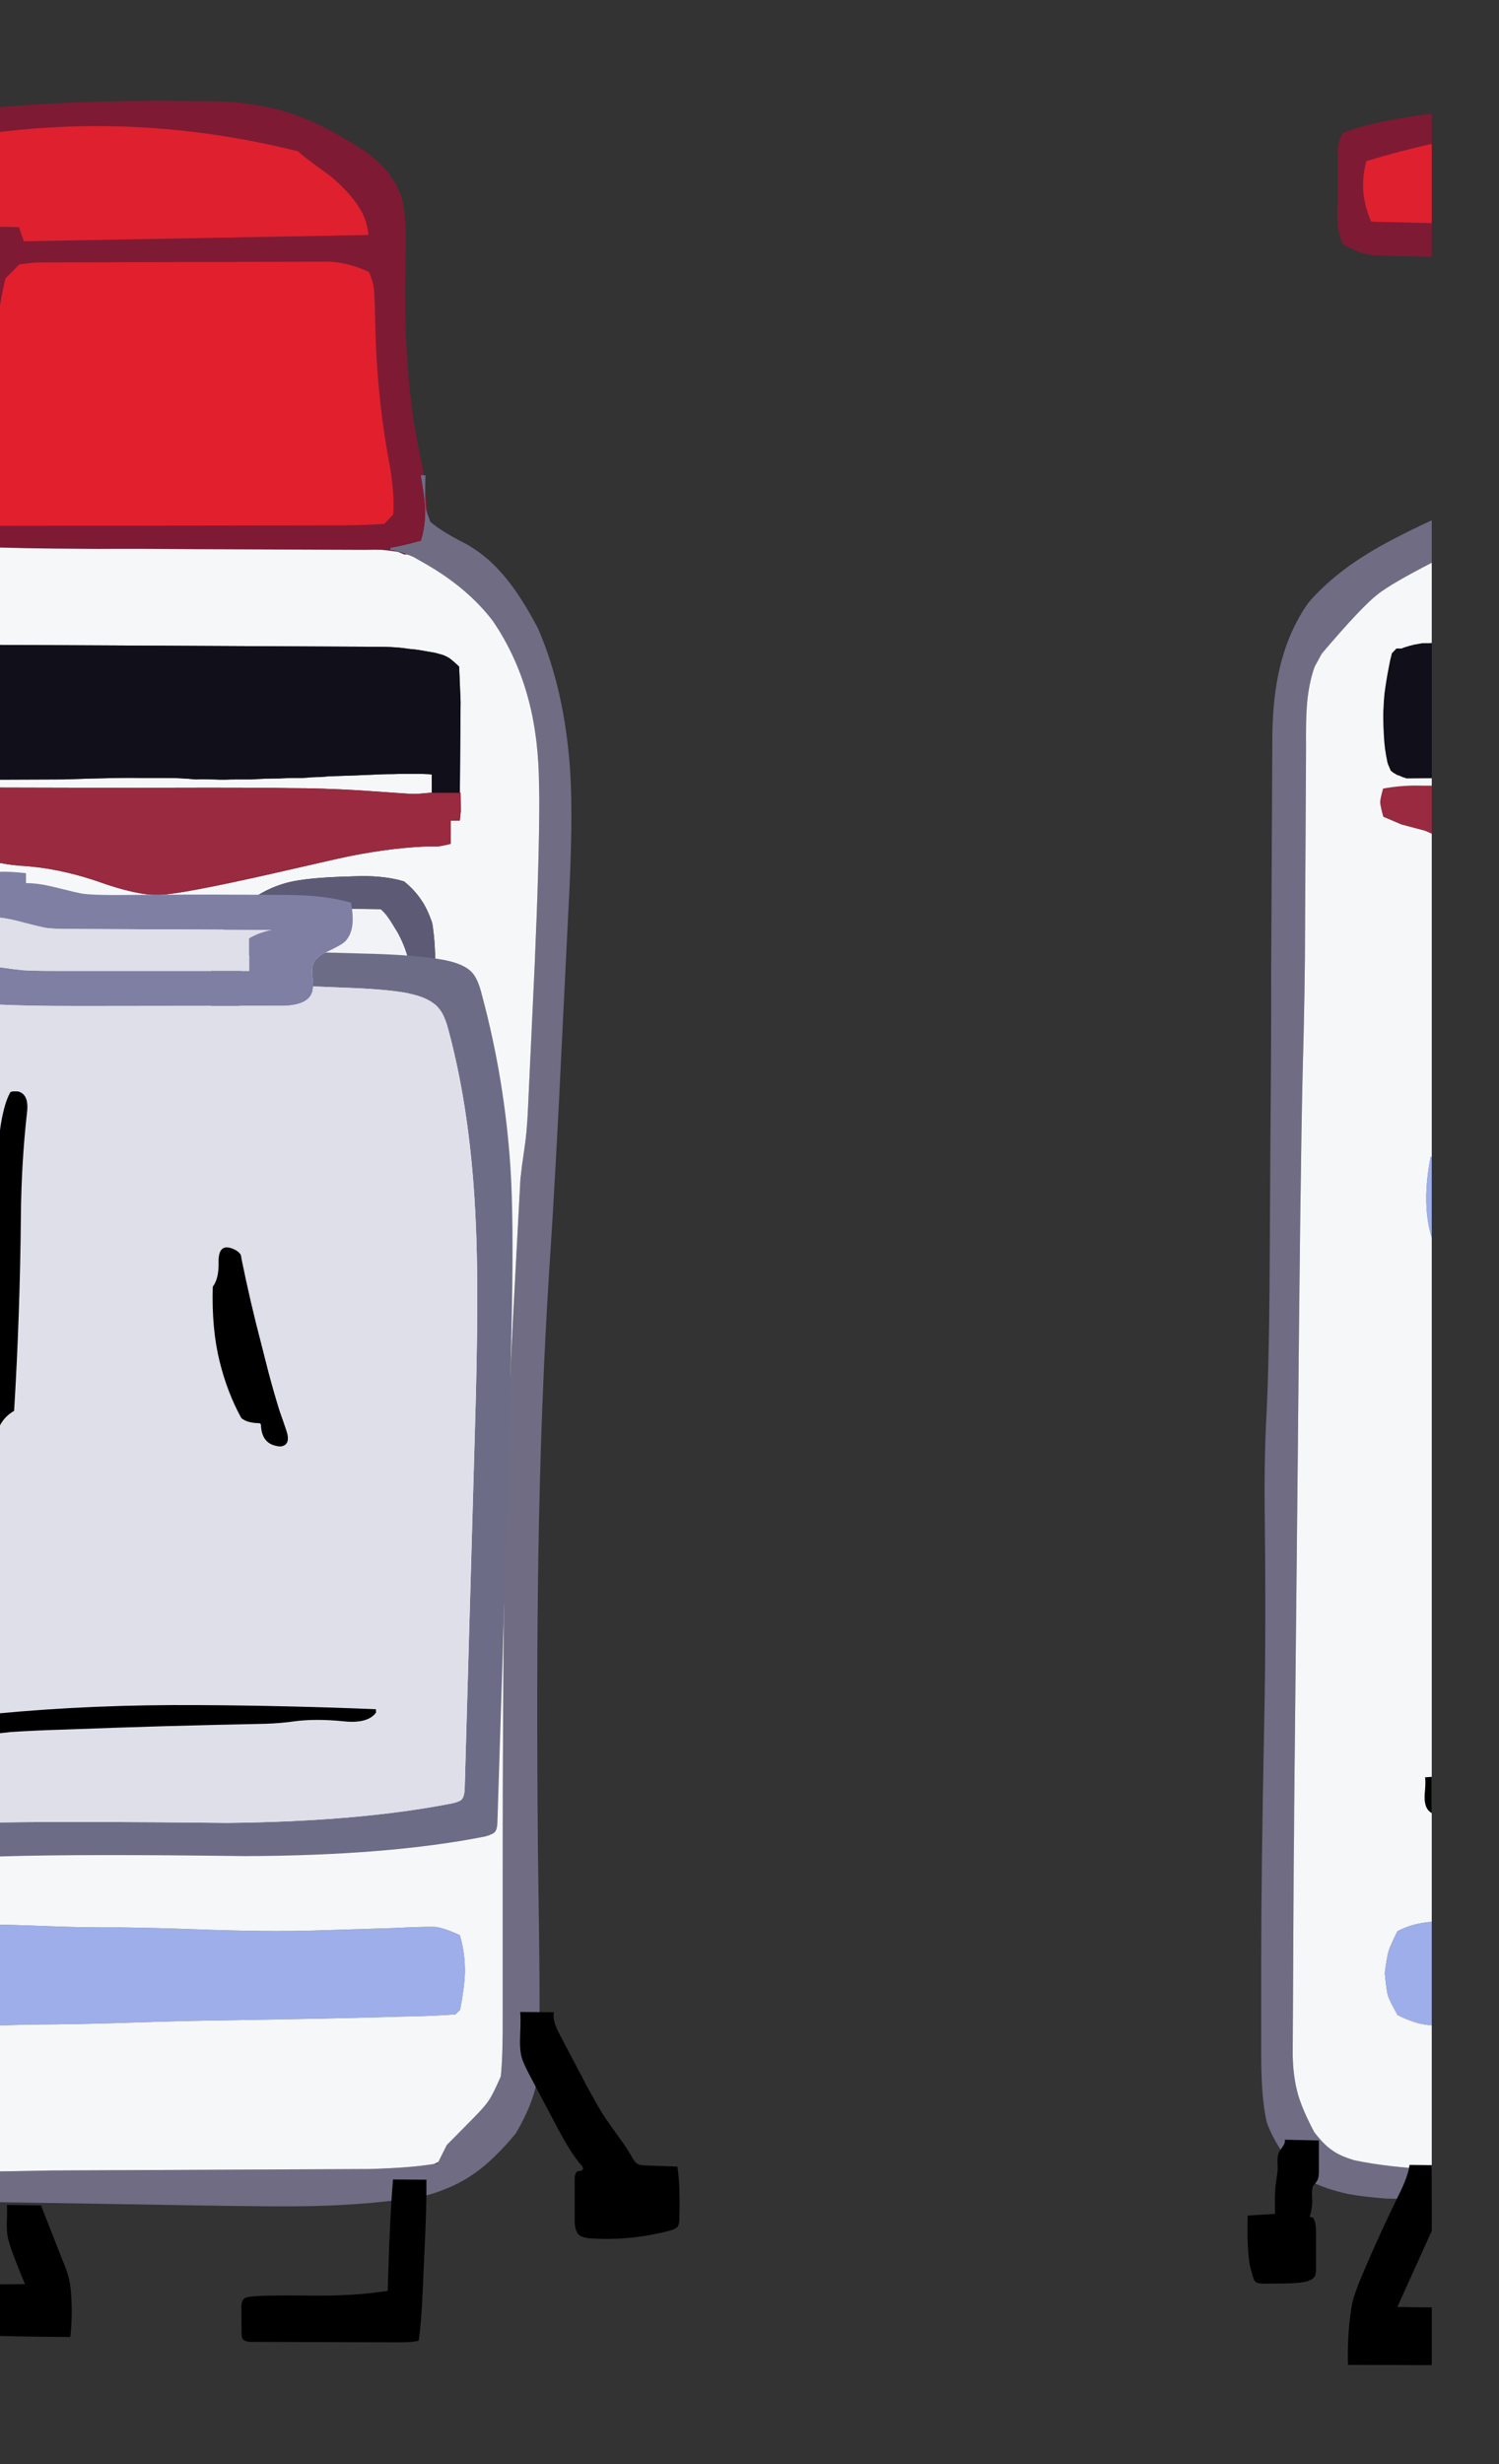 
<svg viewBox="0 0 112 184" height="184px" width="112px" y="0px" x="0px" preserveAspectRatio="none" xmlns:xlink="http://www.w3.org/1999/xlink" version="1.1" xmlns="http://www.w3.org/2000/svg">
<rect x="0" y="0" width="112" height="184" fill="#333333" stroke="none"/>
<defs></defs>

<g id="fun_scrollers">
<g transform="matrix( 0.362, 0, 0, 0.362, -594.2,0.1)" id="svg"></g>

<g transform="matrix( 0.362, 0, 0, 0.362, -594.2,0.1)" id="Layer_2"></g>

<g transform="matrix( 0.362, 0, 0, 0.362, -594.2,0.1)" id="Layer_3"></g>

<g transform="matrix( 0.362, 0, 0, 0.362, -594.2,0.1)" id="Layer_2">
<g>
<g>
<g>
<path d="M 1936.95 115.8
L 1936.95 107.05
Q 1928.696 110.867 1923.75 113.9 1916.2 118.55 1911.45 124.1 1907.45 129.8 1905.65 137.2 1904.15 143.3 1904.05 151.45
L 1903.8 200.45
Q 1903.85 211.8 1903.65 234.25
L 1903.55 252.55
Q 1903.45 269.1 1903.4 271.95 1903.25 282.95 1902.85 291.4 1902.3 301.2 1902.5 314 1902.75 337.9 1902.35 356.25 1901.75 386 1901.75 404.35
L 1901.75 423.75
Q 1901.75 432.55 1902.9 437.55 1905.45 444.4 1911.5 449.5 1915.15 451.3 1919.45 452.25 1922.85 452.9 1927.7 453.25
L 1936.95 453.4 1936.95 447.2
Q 1927.874 446.787 1921 445.35 1917.95 444.45 1916.35 443.25 1914.7 442.15 1912.7 439.55 1910.35 435.15 1909.35 431.8 1908.3 428.05 1908.25 423.45
L 1908.45 385.1
Q 1908.55 376.95 1908.55 372.9
L 1909.3 299.8
Q 1909.8 242.8 1910.3 220.95 1910.8 203.45 1910.8 190.85
L 1911 154.25
Q 1910.95 148.15 1911.15 145.65 1911.45 141.05 1912.75 137.3
L 1914.25 134.55
Q 1922.45 124.9 1925.8 122.3 1928.531 120.148 1936.95 115.8 Z" stroke="none" fill="#706C84"></path>

<path d="M 1928.05 402.15
Q 1927.7 403.25 1927.25 406.75 1927.6 410.3 1927.9 411.4 1928.25 412.45 1929.9 415.4 1933.65 417.25 1936.35 417.45 1936.606 417.469 1936.95 417.45
L 1936.95 396.15
Q 1932.934 396.443 1929.85 398.1 1928.4 401.05 1928.05 402.15
M 1936.95 238.3
Q 1936.722 238.356 1936.7 238.4 1934.806 248.162 1936.95 255.05
L 1936.95 238.3 Z" stroke="none" fill="#9DAEEA"></path>

<path d="M 1926.95 168.2
L 1930.7 169.8 1935.6 171.1
Q 1936.29 171.411 1936.95 171.7
L 1936.95 161.8 1935.15 161.8
Q 1930.85 161.65 1926.9 162.4 1926.3 164.55 1926.3 165.25 1926.35 166 1926.95 168.2 Z" stroke="none" fill="#992A3F"></path>

<path d="M 1935.3 132.4
Q 1935.1 132.4 1934.95 132.4 1934.1 132.55 1933.3 132.7 1932.45 132.9 1931.65 133.15 1931.152 133.306 1930.7 133.5
L 1929.65 133.5 1928.7 134.5 1928.7 134.55
Q 1928.35 135.85 1928.1 137.25 1927.55 140 1927.2 142.75 1927.05 144.1 1927 145.5 1926.9 146.95 1926.95 148.4 1926.95 149.75 1927.05 151.2 1927.1 152.65 1927.3 154.15 1927.5 155.6 1927.8 157 1927.9 157.4 1928.1 157.8 1928.2 158.05 1928.35 158.4 1928.4 158.55 1928.5 158.7 1928.55 158.75 1928.6 158.8 1928.7 158.9 1928.85 159 1929 159.1 1929.15 159.2 1929.4 159.35 1929.65 159.5 1929.85 159.65 1930.2 159.7 1930.9 160.05 1931.75 160.3
L 1936.95 160.25 1936.95 132.35
Q 1936.634 132.4 1936.35 132.4 1936 132.4 1935.75 132.4 1935.5 132.4 1935.3 132.4 Z" stroke="none" fill="#110F1A"></path>

<path d="M 1936.95 115.8
Q 1928.531 120.148 1925.8 122.3 1922.45 124.9 1914.25 134.55
L 1912.75 137.3
Q 1911.45 141.05 1911.15 145.65 1910.95 148.15 1911 154.25
L 1910.8 190.85
Q 1910.8 203.45 1910.3 220.95 1909.8 242.8 1909.3 299.8
L 1908.55 372.9
Q 1908.55 376.95 1908.45 385.1
L 1908.25 423.45
Q 1908.3 428.05 1909.35 431.8 1910.35 435.15 1912.7 439.55 1914.7 442.15 1916.35 443.25 1917.95 444.45 1921 445.35 1927.874 446.787 1936.95 447.2
L 1936.95 417.45
Q 1936.606 417.469 1936.35 417.45 1933.65 417.25 1929.9 415.4 1928.25 412.45 1927.9 411.4 1927.6 410.3 1927.25 406.75 1927.7 403.25 1928.05 402.15 1928.4 401.05 1929.85 398.1 1932.934 396.443 1936.95 396.15
L 1936.95 255.05
Q 1934.806 248.162 1936.7 238.4 1936.722 238.356 1936.95 238.3
L 1936.95 171.7
Q 1936.29 171.411 1935.6 171.1
L 1930.7 169.8 1926.95 168.2
Q 1926.35 166 1926.3 165.25 1926.3 164.55 1926.9 162.4 1930.85 161.65 1935.15 161.8
L 1936.95 161.8 1936.95 160.25 1931.75 160.3
Q 1930.9 160.05 1930.2 159.7 1929.85 159.65 1929.65 159.5 1929.4 159.35 1929.15 159.2 1929 159.1 1928.85 159 1928.7 158.9 1928.6 158.8 1928.55 158.75 1928.5 158.7 1928.4 158.55 1928.35 158.4 1928.2 158.05 1928.1 157.8 1927.9 157.4 1927.8 157 1927.5 155.6 1927.3 154.15 1927.1 152.65 1927.05 151.2 1926.95 149.75 1926.95 148.4 1926.9 146.95 1927 145.5 1927.05 144.1 1927.2 142.75 1927.55 140 1928.1 137.25 1928.35 135.85 1928.7 134.55
L 1928.7 134.5 1929.65 133.5 1930.7 133.5
Q 1931.152 133.306 1931.65 133.15 1932.45 132.9 1933.3 132.7 1934.1 132.55 1934.95 132.4 1935.1 132.4 1935.3 132.4 1935.5 132.4 1935.75 132.4 1936 132.4 1936.35 132.4 1936.634 132.4 1936.95 132.35
L 1936.95 115.8 Z" stroke="none" fill="#F5F7F9"></path>

<path d="M 1936.95 23.15
Q 1933.081 23.663 1930.4 24.15 1923.7 25.25 1918.6 27.1 1917.75 28.75 1917.65 29.9 1917.5 31 1917.55 35.95
L 1917.55 38.65
Q 1917.5 40.6 1917.45 44.55 1917.55 47.95 1918.7 50.2 1921.6 51.6 1922.4 51.9 1923.25 52.15 1925.35 52.45
L 1936.95 52.7 1936.95 45.75 1924.45 45.45
Q 1921.7 39.35 1923.45 32.95 1930.192 30.891 1936.95 29.4
L 1936.95 23.15 Z" stroke="none" fill="#7E1A34"></path>

<path d="M 1936.95 45.75
L 1936.95 29.4
Q 1930.192 30.891 1923.45 32.95 1921.7 39.35 1924.45 45.45
L 1936.95 45.75 Z" stroke="none" fill="#DF202E"></path>
</g>
</g>
</g>
</g>

<g transform="matrix( 0.362, 0, 0, 0.362, -594.2,0.1)" id="Layer_3">
<g>
<g>
<g>
<path d="M 1936.95 459.9
L 1936.95 446.35 1932.35 446.3
Q 1932.2 448.15 1930.55 451.65 1925.95 460.95 1921.85 470.8 1920.95 473.3 1920.85 473.6 1920.4 475.1 1920.15 477.3 1919.5 482.25 1919.65 487.55
L 1936.95 487.6 1936.95 475.7 1929.85 475.6 1936.95 459.9
M 1906.6 441.1
Q 1906.75 441.65 1906.3 442.35 1906.05 442.75 1905.5 443.5 1905.15 444.2 1905.1 445.3 1905.1 445.95 1905.15 447.2 1905.15 447.65 1904.75 450.3 1904.5 452.05 1904.6 456.4
L 1898.95 456.75
Q 1898.85 461.5 1899.05 463.9 1899.15 465.6 1899.4 467 1899.45 467.35 1900 469.2 1900.2 470.05 1900.55 470.4 1901.05 470.8 1902.2 470.8
L 1907.25 470.75
Q 1910.25 470.65 1911.4 470.25 1912.55 469.85 1912.85 469.2 1913.05 468.8 1913.05 467.9
L 1913.05 460
Q 1913.05 458.05 1912.45 457.2
L 1911.75 457
Q 1912.4 455 1912.25 453.1 1912.15 451.25 1912.45 450.65 1913.1 449.9 1913.35 449.45 1913.65 448.9 1913.65 447.65
L 1913.65 441.25 1906.6 441.1 Z" stroke="none" fill="#000000"></path>
</g>
</g>
</g>
</g>

<g transform="matrix( 0.362, 0, 0, 0.362, -594.2,0.1)" id="MergedLayer_3">
<g>
<g>
<g>
<path d="M 1935.55 366.35
Q 1935.75 367.15 1935.5 369.7 1935.35 371.85 1936.05 372.9 1936.24 373.242 1936.95 373.75
L 1936.95 366.25
Q 1936.31 366.303 1935.55 366.35 Z" stroke="none" fill="#000000"></path>
</g>
</g>
</g>
</g>

<g transform="matrix( 0.362, 0, 0, 0.362, -594.2,0.1)" id="Layer_5">
<g>
<g>
<g>
<path d="M 1728.9 97.75
L 1728.25 97.75
Q 1729.1 102.4 1729.15 104.55 1729.3 108.1 1728.3 111.25 1723.95 112.45 1722 112.7
L 1722 113.15
Q 1723.742 113.446 1725.5 114.1 1726.129 114.328 1726.75 114.6
L 1729.3 116.05
Q 1738 121.05 1743.15 127.8 1748.2 135.2 1750.55 144.15 1752.65 152.05 1752.7 162
L 1752.75 164.55
Q 1752.75 176.85 1751.8 198.7
L 1750.4 228.7
Q 1750.2 233.35 1749.6 237.2 1749.15 240.1 1748.85 242.95
L 1747.35 271.1
Q 1746 297.05 1745.5 328.25 1745.2 351.05 1745.2 385.45
L 1745.2 415.25
Q 1745.25 423.8 1744.8 428.05 1743.1 431.95 1742.25 433.1 1741.5 434.3 1738.45 437.35
L 1733.65 442.2 1731.9 445.7 1731.75 446
Q 1731.394 446.066 1731 446.1 1726.213 446.918 1717.55 447.15
L 1652.05 447.45
Q 1637.75 447.75 1630.55 447.7 1630.375 447.698 1630.2 447.7
L 1630.2 453.8 1682.15 454.65
Q 1698.9 454.95 1705.55 454.8 1718.7 454.5 1728.85 452.75 1735.05 451.15 1739.5 447.95 1743.35 445.25 1747.9 439.8 1751.75 433.2 1752.4 428.1 1753 422.95 1752.7 398.85
L 1752.45 380.15
Q 1752.15 345.5 1752.55 320.9 1753.05 288.9 1754.8 261.75 1756.15 241.4 1757.45 213.85
L 1758.7 188.5
Q 1759.8 168.55 1759.1 158.5 1757.95 142 1752.5 129.4 1749.25 123.2 1746.2 119.4 1742.25 114.4 1737.3 111.75 1732.7 109.45 1730.25 107.35 1730.046 106.81 1729.9 106.35 1729.506 105.325 1729.4 104.9 1729.3 104.25 1729.2 102.25
L 1729.2 100.15 1729.25 97.75 1728.9 97.75
M 1630.2 112
L 1630.2 113.6 1632.2 112.65
Q 1631.303 112.399 1630.2 112 Z" stroke="none" fill="#706C84"></path>

<path d="M 1703.05 30.95
Q 1703.05 31.3 1709.6 36 1716.35 41.7 1717.25 46.6 1717.4 47.35 1717.5 48.2
L 1646.35 49.5 1645.35 46.6 1630.2 46.2 1630.2 53.15 1636.7 53.3
Q 1635.5 56.85 1634.95 60.85 1634.5 63.8 1634.2 68.55 1633.7 77 1633.4 80 1632.65 86.35 1631 91.15 1630.562 92.408 1630.2 93.7
L 1630.2 112
Q 1631.303 112.399 1632.2 112.65
L 1630.2 113.6 1630.2 113.85
Q 1633.377 112.857 1636.4 112.55
L 1646.7 112.8
Q 1651.65 112.9 1661.55 112.95 1670.7 112.9 1679.85 113
L 1716.75 113.15
Q 1719.4 113.1 1720.25 113.15 1721.1 113.2 1723.55 113.55 1724.2 113.8 1724.85 114.1
L 1725.5 114.1
Q 1723.742 113.446 1722 113.15
L 1722 112.7
Q 1723.95 112.45 1728.3 111.25 1729.3 108.1 1729.15 104.55 1729.1 102.4 1728.25 97.75
L 1728.9 97.75
Q 1728.651 96.079 1728.3 94.5 1724.95 79.25 1725.05 59.1
L 1725.2 50.45
Q 1725.35 44.2 1724.25 40.1 1723 37.05 1721.15 34.85 1719.45 32.85 1716.55 30.75
L 1713.45 28.85
Q 1706.75 24.7 1700.15 22.7 1693.7 20.8 1685.75 20.6
L 1682 20.6
Q 1656.85 20.15 1634.05 22.5
L 1630.6 22.9
Q 1630.399 22.921 1630.2 22.95
L 1630.2 28.7
Q 1666.403 21.798 1703.05 30.95
M 1709.65 53.7
Q 1714 54.05 1717.6 55.85 1718.35 57.45 1718.6 59.1 1718.7 59.95 1718.8 62.55
L 1718.95 68.75
Q 1719.4 82.95 1722 96.4 1722.9 102 1722.6 105.85
L 1720.75 107.8
Q 1717.35 108.05 1712.65 108.1
L 1635.1 108.2
Q 1635.8 101.2 1636.05 99.55 1636.35 97.75 1637.35 94.4 1639.2 88.1 1639.8 77.8 1640.65 64.95 1642.55 57.15
L 1645.45 54.25
Q 1647.55 54 1648.35 53.9 1649.2 53.85 1651.85 53.85
L 1709.65 53.7
M 1729.2 102.25
Q 1729.3 104.25 1729.4 104.9 1729.506 105.325 1729.9 106.35
L 1729.55 104.25
Q 1729.449 102.137 1729.2 100.15
L 1729.2 102.25 Z" stroke="none" fill="#7E1A34"></path>

<path d="M 1717.6 55.85
Q 1714 54.05 1709.65 53.7
L 1651.85 53.85
Q 1649.2 53.85 1648.35 53.9 1647.55 54 1645.45 54.25
L 1642.55 57.15
Q 1640.65 64.95 1639.8 77.8 1639.2 88.1 1637.35 94.4 1636.35 97.75 1636.05 99.55 1635.8 101.2 1635.1 108.2
L 1712.65 108.1
Q 1717.35 108.05 1720.75 107.8
L 1722.6 105.85
Q 1722.9 102 1722 96.4 1719.4 82.95 1718.95 68.75
L 1718.8 62.55
Q 1718.7 59.95 1718.6 59.1 1718.35 57.45 1717.6 55.85 Z" stroke="none" fill="#E21F2D"></path>

<path d="M 1724.55 415.7
Q 1729.35 415.65 1735.45 415.25
L 1736.4 414.3
Q 1737.3 409.7 1737.4 406.6 1737.45 402.6 1736.35 398.9 1733.05 397.4 1731.3 397.2 1729.55 397.1 1722.3 397.45
L 1706.3 397.95
Q 1696.75 398.25 1681.9 397.7 1673.9 397.4 1666.1 397.3 1659.5 397.35 1652.75 397.1 1643.7 396.75 1639.2 396.7
L 1634.15 396.7
Q 1631.893 396.56 1630.2 396.45
L 1630.2 417.8
Q 1633.918 417.761 1639.8 417.55
L 1647.65 417.35
Q 1657.95 417.3 1668.2 416.95 1680 416.55 1689.45 416.45 1710.55 416.1 1721.05 415.8
L 1724.55 415.7
M 1717.6 237
Q 1708.45 237.1 1701.55 237.65 1690.05 238.6 1674.3 238.7
L 1665.7 238.75
Q 1664.4 238.75 1642.3 238.55 1634.504 238.459 1630.2 238.5
L 1630.2 259.8
Q 1631.146 260.16 1631.85 260.25 1633.8 260.55 1641.9 260.05 1643.8 259.85 1647.65 259.75 1655.95 259.6 1662.6 259.2 1667.75 258.95 1678.1 258.6 1692.75 258.2 1695.7 258.05
L 1703.65 257.7
Q 1707.6 257.5 1711.65 257.5
L 1712.65 259.45
Q 1723.7 260.9 1731.9 259.35
L 1733.15 257
Q 1733.1 254.75 1733.05 253.95 1732.95 253.2 1732.6 250.9
L 1731.85 247.85
Q 1731 241.25 1728.9 237.3
L 1726.7 236.8 1717.6 237 Z" stroke="none" fill="#9DAEEA"></path>

<path d="M 1679.85 113
Q 1670.7 112.9 1661.55 112.95 1651.65 112.9 1646.7 112.8
L 1636.4 112.55
Q 1633.377 112.857 1630.2 113.85
L 1630.2 132.7 1719.9 133.15
Q 1720.95 133.15 1722.05 133.2 1723.05 133.25 1724.1 133.35 1725.05 133.45 1726.05 133.6 1726.9 133.65 1727.85 133.8 1728.7 133.95 1729.6 134.1 1730.45 134.25 1731.3 134.4 1732.05 134.6 1732.9 134.85 1733.55 135.1 1734.2 135.5 1735.25 136.3 1736.2 137.25
L 1736.5 144.45 1736.35 163.25 1736.5 163.25 1736.55 167 1736.35 169 1734.45 169 1734.45 173.8
Q 1732.75 174.2 1732.05 174.3 1731.4 174.35 1729 174.35 1720.55 174.75 1710.95 176.9
L 1697.35 180
Q 1678.95 184.15 1674.5 184.3 1669.95 184.55 1661.35 181.45 1653.15 178.7 1645.55 178.3 1640.35 177.9 1634.4 175.8 1632.585 175.18 1630.2 174.2
L 1630.2 238.5
Q 1634.504 238.459 1642.3 238.55 1664.4 238.75 1665.7 238.75
L 1674.3 238.7
Q 1690.05 238.6 1701.55 237.65 1708.45 237.1 1717.6 237
L 1726.7 236.8 1728.9 237.3
Q 1731 241.25 1731.85 247.85
L 1732.6 250.9
Q 1732.95 253.2 1733.05 253.95 1733.1 254.75 1733.15 257
L 1731.9 259.35
Q 1723.7 260.9 1712.65 259.45
L 1711.65 257.5
Q 1707.6 257.5 1703.65 257.7
L 1695.7 258.05
Q 1692.75 258.2 1678.1 258.6 1667.75 258.95 1662.6 259.2 1655.95 259.6 1647.65 259.75 1643.8 259.85 1641.9 260.05 1633.8 260.55 1631.85 260.25 1631.146 260.16 1630.2 259.8
L 1630.2 396.45
Q 1631.893 396.56 1634.15 396.7
L 1639.2 396.7
Q 1643.7 396.75 1652.75 397.1 1659.5 397.35 1666.1 397.3 1673.9 397.4 1681.9 397.7 1696.75 398.25 1706.3 397.95
L 1722.3 397.45
Q 1729.55 397.1 1731.3 397.2 1733.05 397.4 1736.35 398.9 1737.45 402.6 1737.4 406.6 1737.3 409.7 1736.4 414.3
L 1735.45 415.25
Q 1729.35 415.65 1724.55 415.7
L 1721.05 415.8
Q 1710.55 416.1 1689.45 416.45 1680 416.55 1668.2 416.95 1657.95 417.3 1647.65 417.35
L 1639.8 417.55
Q 1633.918 417.761 1630.2 417.8
L 1630.2 447.7
Q 1630.375 447.698 1630.55 447.7 1637.75 447.75 1652.05 447.45
L 1717.55 447.15
Q 1726.213 446.918 1731 446.1 1731.472 445.93 1731.9 445.7
L 1733.65 442.2 1738.45 437.35
Q 1741.5 434.3 1742.25 433.1 1743.1 431.95 1744.8 428.05 1745.25 423.8 1745.2 415.25
L 1745.2 385.45
Q 1745.2 351.05 1745.5 328.25 1746 297.05 1747.35 271.1
L 1748.85 242.95
Q 1749.15 240.1 1749.6 237.2 1750.2 233.35 1750.4 228.7
L 1751.8 198.7
Q 1752.75 176.85 1752.75 164.55
L 1752.7 162
Q 1752.65 152.05 1750.55 144.15 1748.2 135.2 1743.15 127.8 1738 121.05 1729.3 116.05
L 1726.75 114.6
Q 1726.129 114.328 1725.5 114.1
L 1724.85 114.1
Q 1724.2 113.8 1723.55 113.55 1721.1 113.2 1720.25 113.15 1719.4 113.1 1716.75 113.15
L 1679.85 113
M 1689.3 189.35
L 1691.05 187.15
Q 1695.45 183.1 1701.1 181.7 1704.85 180.8 1712.6 180.55
L 1715.95 180.45
Q 1721.1 180.4 1724.85 181.55 1727 183.3 1728.4 185.4 1729.65 187.2 1730.65 190.15 1731.4 194.7 1731.25 201.05
L 1731.25 203.9
Q 1731.15 208 1730.7 209.85 1730.05 212.2 1727.85 215.2
L 1726.9 219.05
Q 1722.4 221.2 1715.65 222 1712.45 222.3 1703.9 222.5
L 1701.25 222.6
Q 1697.85 222.6 1695.9 222.15 1693.45 221.6 1690.85 219.95 1687.8 216.65 1687.1 215.75 1686.5 214.75 1685.55 212.45 1685.2 209.45 1685.1 208.35 1685.05 207.3 1685.05 203.9
L 1685 199.35
Q 1685.3 196 1686.2 194 1687.05 192.05 1689.3 189.35
M 1630.2 160.6
L 1630.2 162.15 1670.75 162.25
Q 1684.55 162.15 1698.3 162.25
L 1701.05 162.3
Q 1707.8 162.3 1715.45 162.75
L 1724.15 163.35
Q 1726.2 163.5 1726.95 163.5 1727.763 163.5 1730.3 163.25
L 1730.55 163.25 1730.55 159.5
Q 1730.05 159.4 1729.55 159.4 1728.45 159.35 1727.4 159.35 1726.25 159.35 1725.1 159.35 1723.85 159.35 1722.65 159.4 1721.35 159.4 1720.1 159.45 1714.75 159.7 1709.45 159.85 1708.65 159.9 1707.85 160 1706.85 160 1705.9 160.05 1704.85 160.15 1703.8 160.2 1702.65 160.2 1701.5 160.2 1700.25 160.25 1699 160.3 1697.6 160.3 1696.25 160.35 1694.8 160.4 1693.35 160.5 1691.75 160.5 1690.15 160.5 1689.05 160.5 1687.95 160.55 1687.3 160.55 1686.65 160.55 1685.9 160.5 1685.15 160.5 1683.5 160.45 1681.8 160.5 1678.8 160.2 1676 160.2 1673.4 160.2 1670.8 160.2 1668.15 160.15 1665.5 160.2 1660.05 160.3 1654.65 160.5
L 1630.2 160.6 Z" stroke="none" fill="#F5F7F9"></path>

<path d="M 1691.05 187.15
L 1689.3 189.35
Q 1687.05 192.05 1686.2 194 1685.3 196 1685 199.35
L 1685.05 203.9
Q 1685.05 207.3 1685.1 208.35 1685.2 209.45 1685.55 212.45 1686.5 214.75 1687.1 215.75 1687.8 216.65 1690.85 219.95 1693.45 221.6 1695.9 222.15 1697.85 222.6 1701.25 222.6
L 1703.9 222.5
Q 1712.45 222.3 1715.65 222 1722.4 221.2 1726.9 219.05
L 1727.85 215.2
Q 1730.05 212.2 1730.7 209.85 1731.15 208 1731.25 203.9
L 1731.25 201.05
Q 1731.4 194.7 1730.65 190.15 1729.65 187.2 1728.4 185.4 1727 183.3 1724.85 181.55 1721.1 180.4 1715.95 180.45
L 1712.6 180.55
Q 1704.85 180.8 1701.1 181.7 1695.45 183.1 1691.05 187.15
M 1693.55 195.7
Q 1694.65 194.3 1698.75 190.8 1701.35 188.95 1703.65 188.15 1705.95 187.35 1709.2 187.15
L 1713.1 187.2
Q 1716.55 187.2 1720.05 187.3 1721.1 188.3 1721.5 188.95 1721.95 189.5 1723.5 192.1 1725.35 195.5 1725.9 198.65 1726.25 201.25 1725.9 205.6
L 1724.95 206.55
Q 1723.9 209.1 1723.45 209.95 1722.95 210.75 1721.15 213.25 1716.15 215.8 1710.3 216.45 1705.3 217.05 1699 216.25 1695.85 215.15 1695 214.55 1694.15 214 1692.25 211.5 1690.3 207 1690.3 201.9 1692.5 197.1 1693.55 195.7 Z" stroke="none" fill="#5D5A76"></path>

<path d="M 1698.75 190.8
Q 1694.65 194.3 1693.55 195.7 1692.5 197.1 1690.3 201.9 1690.3 207 1692.25 211.5 1694.15 214 1695 214.55 1695.85 215.15 1699 216.25 1705.3 217.05 1710.3 216.45 1716.15 215.8 1721.15 213.25 1722.95 210.75 1723.45 209.95 1723.9 209.1 1724.95 206.55
L 1725.9 205.6
Q 1726.25 201.25 1725.9 198.65 1725.35 195.5 1723.5 192.1 1721.95 189.5 1721.5 188.95 1721.1 188.3 1720.05 187.3 1716.55 187.2 1713.1 187.2
L 1709.2 187.15
Q 1705.95 187.35 1703.65 188.15 1701.35 188.95 1698.75 190.8 Z" stroke="none" fill="#F1F3F7"></path>

<path d="M 1630.2 162.15
L 1630.2 174.2
Q 1632.585 175.18 1634.4 175.8 1640.35 177.9 1645.55 178.3 1653.15 178.7 1661.35 181.45 1669.95 184.55 1674.5 184.3 1678.95 184.15 1697.35 180
L 1710.95 176.9
Q 1720.55 174.75 1729 174.35 1731.4 174.35 1732.05 174.3 1732.75 174.2 1734.45 173.8
L 1734.45 169 1736.35 169 1736.55 167 1736.5 163.25 1736.35 163.25 1730.55 163.25 1730.3 163.25
Q 1727.763 163.5 1726.95 163.5 1726.2 163.5 1724.15 163.35
L 1715.45 162.75
Q 1707.8 162.3 1701.05 162.3
L 1698.3 162.25
Q 1684.55 162.15 1670.75 162.25
L 1630.2 162.15 Z" stroke="none" fill="#992A3F"></path>

<path d="M 1630.2 160.6
L 1654.65 160.5
Q 1660.05 160.3 1665.5 160.2 1668.15 160.15 1670.8 160.2 1673.4 160.2 1676 160.2 1678.8 160.2 1681.8 160.5 1683.5 160.45 1685.15 160.5 1685.9 160.5 1686.65 160.55 1687.3 160.55 1687.95 160.55 1689.05 160.5 1690.15 160.5 1691.75 160.5 1693.35 160.5 1694.8 160.4 1696.25 160.35 1697.6 160.3 1699 160.3 1700.25 160.25 1701.5 160.2 1702.65 160.2 1703.8 160.2 1704.85 160.15 1705.9 160.05 1706.85 160 1707.85 160 1708.65 159.9 1709.45 159.85 1714.75 159.7 1720.1 159.45 1721.35 159.4 1722.65 159.4 1723.85 159.35 1725.1 159.35 1726.25 159.35 1727.4 159.35 1728.45 159.35 1729.55 159.4 1730.05 159.4 1730.55 159.5
L 1730.55 163.25 1736.35 163.25 1736.5 144.45 1736.2 137.25
Q 1735.25 136.3 1734.2 135.5 1733.55 135.1 1732.9 134.85 1732.05 134.6 1731.3 134.4 1730.45 134.25 1729.6 134.1 1728.7 133.95 1727.85 133.8 1726.9 133.65 1726.05 133.6 1725.05 133.45 1724.1 133.35 1723.05 133.25 1722.05 133.2 1720.95 133.15 1719.9 133.15
L 1630.2 132.7 1630.2 160.6 Z" stroke="none" fill="#110F1A"></path>

<path d="M 1709.6 36
Q 1703.05 31.3 1703.05 30.95 1666.403 21.798 1630.2 28.7
L 1630.2 46.2 1645.35 46.6 1646.35 49.5 1717.5 48.2
Q 1717.4 47.35 1717.25 46.6 1716.35 41.7 1709.6 36 Z" stroke="none" fill="#DF202E"></path>
</g>
</g>
</g>
</g>

<g transform="matrix( 0.362, 0, 0, 0.362, -594.2,0.1)" id="Layer_6">
<g>
<g>
<g>
<path d="M 1655.75 470.15
Q 1655.4 468.4 1654.3 465.85
L 1649.9 454.65 1642.85 454.55
Q 1642.95 455.45 1642.85 457.8 1642.8 459.85 1643 461.05 1643.15 461.85 1643.65 463.35 1644.8 466.65 1646.6 470.9
L 1630.2 471 1630.2 481.3
Q 1646.453 481.765 1655.95 481.8 1656.4 477.8 1656.15 473.5 1656.05 471.55 1655.75 470.15
M 1722.55 449.3
Q 1721.95 456.5 1721.6 467.75
L 1721.45 472.3
Q 1715.95 473.05 1712.45 473.15 1709.75 473.3 1705.25 473.25 1699.8 473.2 1698.05 473.25 1695.5 473.25 1693.35 473.45 1692.05 473.55 1691.65 474.05 1691.25 474.55 1691.25 475.65
L 1691.3 481.1
Q 1691.3 481.85 1691.5 482.15 1691.9 482.8 1693.3 482.8
L 1724.05 482.9
Q 1726.65 482.9 1727.85 482.55 1728.25 480.05 1728.55 474.95
L 1729.05 464.1
Q 1729.5 455.05 1729.45 449.35
L 1722.55 449.3
M 1748.8 414.75
Q 1748.95 415.95 1748.8 419.45 1748.65 422.35 1749.1 424.05 1749.35 425.1 1750.65 427.6
L 1756.5 438.65
Q 1759.35 444.05 1761.45 446.4 1761.85 446.9 1761.75 447.2 1761.6 447.55 1760.7 447.6 1760.05 447.9 1760.05 449.2
L 1760.05 457.65
Q 1760.05 459.9 1760.9 460.7 1761.65 461.35 1763.3 461.45 1771.55 462 1779.7 459.85 1780.85 459.55 1781.3 459.05 1781.65 458.55 1781.65 457.4 1781.85 450.45 1781.25 446.65
L 1774.5 446.4
Q 1773.5 446.4 1772.95 446.05 1772.55 445.85 1771.85 444.65 1771 443.05 1769.3 440.75 1766.9 437.4 1766.6 436.95 1764.95 434.55 1762.25 429.45
L 1756.9 419.3
Q 1755.4 416.45 1755.75 414.8
L 1748.8 414.75 Z" stroke="none" fill="#000000"></path>
</g>
</g>
</g>
</g>

<g transform="matrix( 0.362, 0, 0, 0.362, -594.2,0.1)" id="MergedLayer_1">
<g>
<g>
<g>
<path d="M 1715.5 196.4
L 1708.6 196.2
Q 1706.595 197.194 1706.1 198.5 1705.7 199.5 1705.95 201.55 1706.065 202.514 1706.05 203.2 1709.053 203.34 1712.15 203.45 1721.25 203.75 1725.6 204.6 1730.35 205.5 1732.1 207.85 1733.1 209 1733.9 211.85 1738.7 229.45 1739.65 252.25 1740.3 266.25 1739.5 293.4
L 1737.35 368.65
Q 1737.3 370.3 1736.7 370.95 1736.3 371.35 1734.85 371.7 1715.8 375.45 1688.45 375.75 1657.3 375.4 1641.75 375.65 1636.35 375.742 1630.2 375.95
L 1630.2 383.2
Q 1638.428 382.768 1642.1 382.65 1658.7 382.15 1692.05 382.6 1721.7 382.5 1741.6 378.55 1743.2 378.1 1743.6 377.6 1744.05 377.05 1744.1 375.75 1746.5 301.4 1747.1 269.55 1747.45 250.9 1746.8 240.65 1745.6 222.3 1740.85 204.75 1740.05 201.5 1738.75 200.2 1737.2 198.6 1733.4 197.8 1727.55 196.65 1715.5 196.4 Z" stroke="none" fill="#6C6C87"></path>

<path d="M 1634.3 180.35
Q 1632.205 180.786 1630.2 181.4
L 1630.2 205.8
Q 1634.909 206.566 1640.3 206.9 1646.1 207.25 1657.75 207.25
L 1699.5 207.2
Q 1704.75 207.2 1705.8 204.6 1706.016 204.086 1706.05 203.2 1706.065 202.514 1705.95 201.55 1705.7 199.5 1706.1 198.5 1706.595 197.194 1708.6 196.2 1708.811 196.104 1709.05 196 1711.95 194.65 1712.7 193.9 1714 192.55 1714.2 190.2 1714.35 188.6 1713.9 185.95 1710.2 184.85 1705.4 184.5 1702.55 184.3 1696.75 184.3 1679.25 184.2 1665.25 184.35 1660.3 184.35 1658.35 184.05 1657.4 183.9 1652.6 182.7 1649.1 181.85 1646.8 181.9
L 1646.8 179.85
Q 1640.6 179.05 1634.3 180.35
M 1637.9 196.3
L 1637.9 190.95
Q 1637.95 190.25 1637.7 189.7 1637.4 189 1636.8 189.05 1637.4 188 1638.6 188.25
L 1638.6 189
Q 1641.05 188.7 1644.85 189.65 1650 191 1651.05 191.15 1652.85 191.35 1655.1 191.35
L 1697.55 191.55
Q 1694.85 192.1 1692.85 193.3
L 1692.85 200 1652.6 200
Q 1648.25 200 1646.1 199.85 1644.55 199.7 1640.65 199.15 1637.2 198.65 1635.2 198.55 1635.4 198.1 1636.25 198.05 1637.2 197.95 1637.5 197.7 1637.9 197.3 1637.9 196.3 Z" stroke="none" fill="#7F7FA4"></path>

<path d="M 1637.9 190.95
L 1637.9 196.3
Q 1637.9 197.3 1637.5 197.7 1637.2 197.95 1636.25 198.05 1635.4 198.1 1635.2 198.55 1637.2 198.65 1640.65 199.15 1644.55 199.7 1646.1 199.85 1648.25 200 1652.6 200
L 1692.85 200 1692.85 193.3
Q 1694.85 192.1 1697.55 191.55
L 1655.1 191.35
Q 1652.85 191.35 1651.05 191.15 1650 191 1644.85 189.65 1641.05 188.7 1638.6 189
L 1638.6 188.25
Q 1637.4 188 1636.8 189.05 1637.4 189 1637.7 189.7 1637.95 190.25 1637.9 190.95
M 1706.05 203.2
Q 1706.016 204.086 1705.8 204.6 1704.75 207.2 1699.5 207.2
L 1657.75 207.25
Q 1646.1 207.25 1640.3 206.9 1634.909 206.566 1630.2 205.8
L 1630.2 375.95
Q 1636.35 375.742 1641.75 375.65 1657.3 375.4 1688.45 375.75 1715.8 375.45 1734.85 371.7 1736.3 371.35 1736.7 370.95 1737.3 370.3 1737.35 368.65
L 1739.5 293.4
Q 1740.3 266.25 1739.65 252.25 1738.7 229.45 1733.9 211.85 1733.1 209 1732.1 207.85 1730.35 205.5 1725.6 204.6 1721.25 203.75 1712.15 203.45 1709.053 203.34 1706.05 203.2 Z" stroke="none" fill="#DEDFE9"></path>
</g>
</g>
</g>
</g>

<g transform="matrix( 0.362, 0, 0, 0.362, -594.2,0.1)" id="Layer_2">
<g>
<g>
<g>
<path d="M 1643.65 357
Q 1649.1 356.65 1654.6 356.5 1675.25 355.7 1696.35 355.3 1699.3 355.2 1702.15 354.8 1706.65 354.2 1712.45 354.8 1717.35 355.3 1719.05 353 1719.05 352.3 1719 352.3 1700.75 351.55 1682.45 351.45 1660.6 351.3 1640.75 353.2 1639.2 353.4 1637.75 353.55 1633.948 353.956 1630.2 354.45
L 1630.2 358.55
Q 1636.238 357.691 1642.85 357.1 1643.25 357.05 1643.65 357
M 1686.55 260
Q 1686.65 263.45 1685.35 265.15 1685.1 273.8 1686.75 280.5 1688.35 287 1691.25 292.25 1692.45 293.25 1694.9 293.3 1695.25 293.3 1695.3 293.7 1695.45 297.85 1699.3 298.1 1701.65 297.85 1700.45 294.55 1699.85 292.75 1699.15 290.8 1697.95 286.95 1696.85 282.8 1696.15 280 1695.35 276.9 1693.1 268.35 1691.25 259.25 1691.25 258.55 1690.85 258.2 1690.5 257.8 1689.9 257.5 1686.5 255.85 1686.55 260
M 1647 229.3
Q 1647.5 225.4 1645.1 224.85 1644.7 224.85 1644.35 224.85 1643.6 224.85 1643.5 225.15 1642.9 226.3 1642.5 227.65 1640.75 233.7 1641.05 242.45 1641.05 242.8 1641 243.2 1640.7 247.2 1640.3 251.15 1640.1 252.8 1639.95 254.85 1639.25 265.15 1637.45 274.6 1637.15 276.3 1637.35 278.3 1637.6 281.8 1636.3 283.45 1636.3 288.95 1635.75 294.4 1635.4 298.25 1637.75 298.8 1640.3 299.55 1640.3 297.35 1640.3 296.95 1640.45 296.55 1640.7 295.55 1641.05 294.6 1642 292.1 1644.35 290.75 1645.55 271.1 1645.75 250.5 1645.85 239.55 1647 229.3 Z" stroke="none" fill="#000000"></path>
</g>
</g>
</g>
</g>
</g>
</svg>

